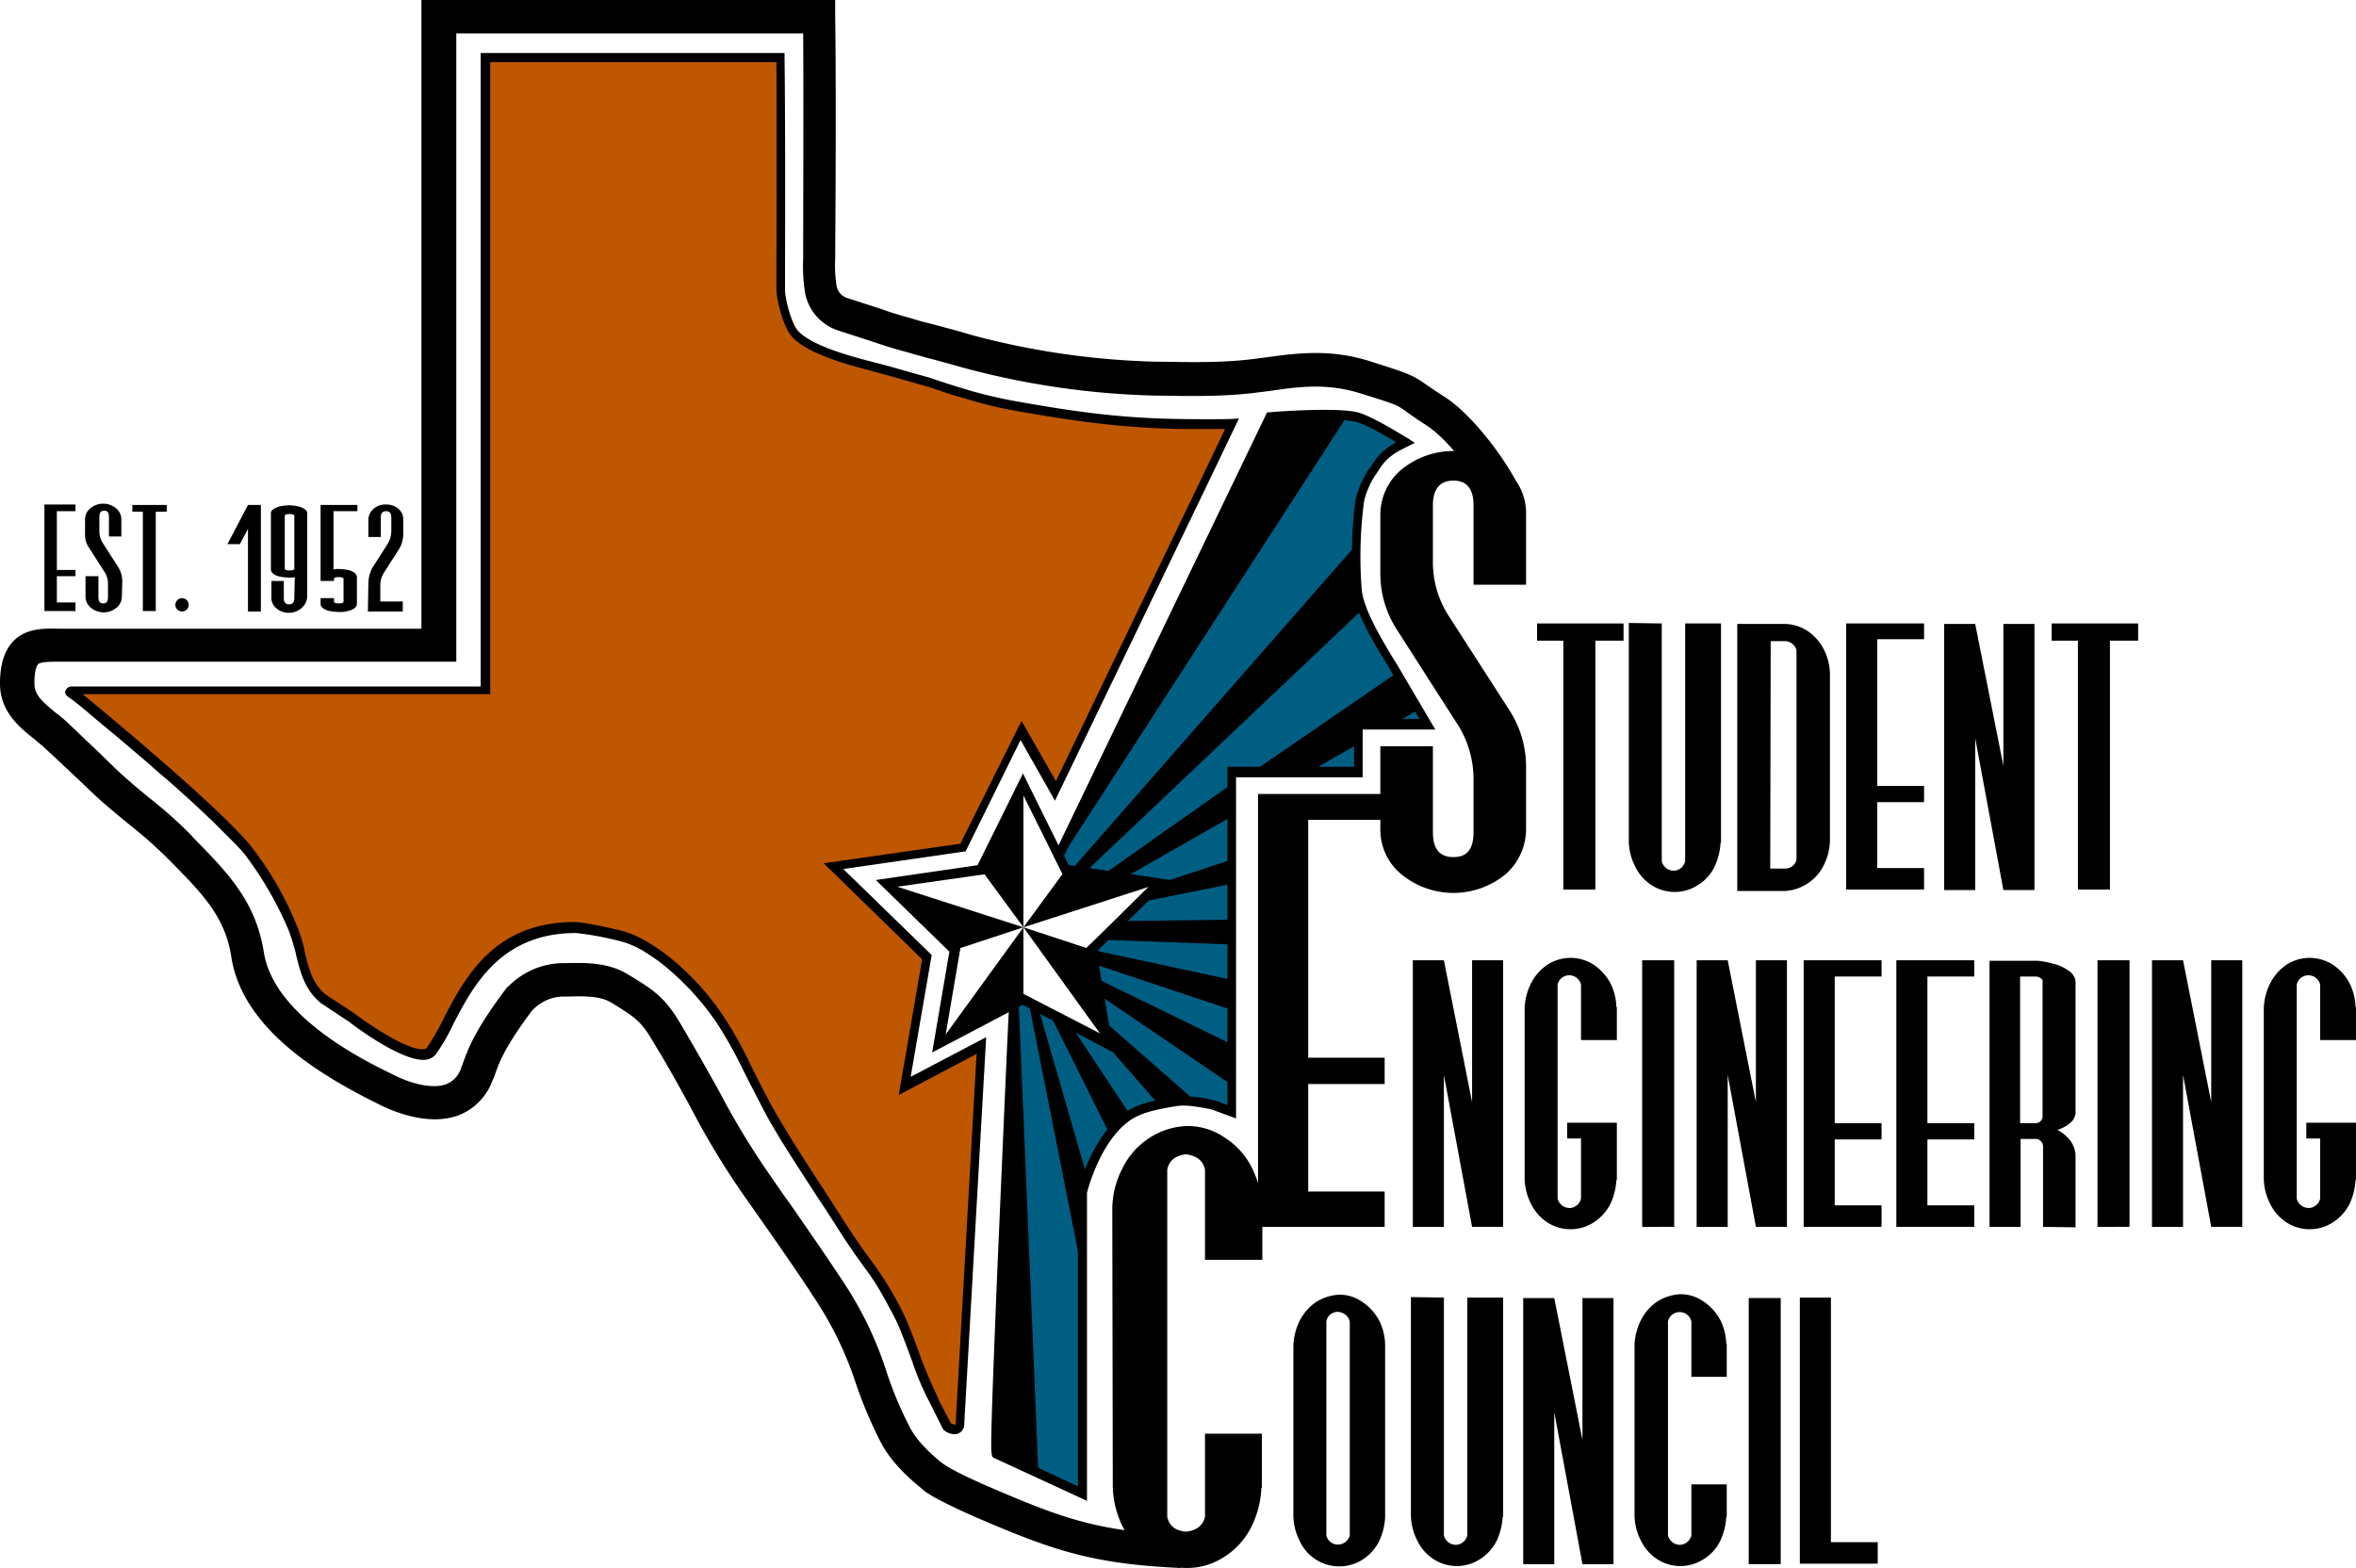 <svg id="Color" xmlns="http://www.w3.org/2000/svg" viewBox="0 0 493.1 328.2"><defs><style>.cls-1{fill:#005e83;}.cls-2{fill:#bf5700;}.cls-3{fill:none;}</style></defs><title>Artboard 1</title><path class="cls-1" d="M221.6,179.1,223,182l19.6,2.9-14.1,13.9,3.6,19.6-17.9-9.3-1.3-1.7-.7,3.4s-4.3,93.2-3.7,93.4l18.1,8.4V249.5s3-12.3,10.5-16.5c2.5-1.4,6.1-2,9.2-2.5,2.5-.4,5.6.3,7.8.8l3.7,1.4V161.4h26.5v-10h14.4L291.9,140c-2.3-3.9-7.5-11.6-7.9-16.8a90,90,0,0,1,.5-18.7,18.25,18.25,0,0,1,2.8-6.2c1.6-2.2,1.9-3,4.7-4.8.5-.3,2-1,2-1s-7.1-4.5-10.2-5.3c-4.4-1.1-18,0-18,0l-44.2,91.9"/><path d="M227.6,314.2l-19.5-9c-.8-.3-.8-.6-.3-15.6.3-7.8.7-18.5,1.3-32.1,1-23,2-46.4,2.1-46.6v-.2l.4-4,3.3,1.7,15.9,8.2-3.3-18.2,13-12.9-18.1-2.6-1.9-3.8,44.7-92.8h.6c.6-.1,13.8-1.1,18.3,0,3.2.8,10.2,5.3,10.5,5.4l1.5,1-1.6.8c-.6.3-1.6.8-1.9,1a10.63,10.63,0,0,0-3.9,3.7l-.6.9a16.93,16.93,0,0,0-2.6,5.8,87.91,87.91,0,0,0-.5,18.5c.4,4.1,4,10.1,6.4,14.1.5.8,1,1.6,1.4,2.3l7.6,12.9H285.2v10H258.7v71.4l-5.2-1.9c-2.1-.4-5-1-7.1-.7-3.1.5-6.5,1.1-8.9,2.4-6.7,3.7-9.7,14.5-10,15.8v64.5Zm-18.2-10.6,16.2,7.5V249.3c.1-.5,3.2-12.8,11-17.1,2.6-1.5,6.3-2.1,9.5-2.6a22.88,22.88,0,0,1,7.9.7l.5.1,2.4.9V160.5h26.5v-10h13.7l-5.9-9.9c-.4-.7-.8-1.4-1.3-2.2-2.7-4.4-6.3-10.4-6.7-14.9a91.93,91.93,0,0,1,.5-18.9,20.27,20.27,0,0,1,3-6.7l.6-.8a11.81,11.81,0,0,1,4.4-4.2,2.19,2.19,0,0,1,.5-.3c-2.2-1.4-6.4-3.8-8.4-4.3-3.6-.9-14.5-.2-17.1,0l-44,90.8,1,2,21,3.1-15.2,15,3.6,21.1L213.5,210l-.1-.1-.3,1.2c-1.1,24.2-3.8,86.1-3.7,92.5Z"/><path d="M319.4,173.6a12.61,12.61,0,0,1-4.3,9.4,17.18,17.18,0,0,1-21.8,0,12.06,12.06,0,0,1-4.4-9.4V156.2h11v18c0,3.5,1.4,5.2,4.3,5.2s4.2-1.7,4.2-5.2V163.5a21.4,21.4,0,0,0-3.1-11.5l-13-20.3a21.54,21.54,0,0,1-3.4-11.6V107.7a12.36,12.36,0,0,1,4.4-9.4,17.18,17.18,0,0,1,21.8,0,11.8,11.8,0,0,1,4.3,9.4v14.7h-11V105.8c0-3.5-1.4-5.2-4.2-5.2s-4.3,1.7-4.3,5.2v11.4a20.83,20.83,0,0,0,3.1,11.4l13,20.2a21.79,21.79,0,0,1,3.4,11.6Z"/><path d="M333.9,134.1v52.1h-6.7V134.1h-5.5v-3.6h18.1v3.6Z"/><path d="M347.8,130.5v49.8a2.58,2.58,0,0,0,3,1.9,2.61,2.61,0,0,0,1.9-1.9V130.5h7.5v45.9h-.1a13.58,13.58,0,0,1-1.2,4.9,9.28,9.28,0,0,1-3.6,4,8.93,8.93,0,0,1-9.6,0,9.63,9.63,0,0,1-3.5-4,11.86,11.86,0,0,1-1.3-5.3h0V130.4Z"/><path d="M363.6,186.5V130.6h9.8a9,9,0,0,1,4.8,1.4,10.1,10.1,0,0,1,3.5,3.9,11.77,11.77,0,0,1,1.3,5.2v34.8a11.77,11.77,0,0,1-1.3,5.2,9.44,9.44,0,0,1-3.5,3.9,9.64,9.64,0,0,1-4.6,1.5Zm6.9-4.7h3.1a2.38,2.38,0,0,0,2.4-1.9V136.1a2.55,2.55,0,0,0-2.6-1.9h-2.8Z"/><path d="M402.7,133.8h-9.8v30.7h9.8v3.4h-9.8v13.8h9.8v4.5H386.4V130.5h16.3Z"/><path d="M413.4,154.5v31.8h-6.5V130.6h6.5l5.9,29.7V130.6h6.5v55.7h-6.5Z"/><path d="M441.6,134.1v52.1h-6.7V134.1h-5.5v-3.6h18.1v3.6Z"/><path d="M289.8,171.6h-16v49.8h16v5.5h-16v22.5h16v7.4H263.3V166.2h26.5Z"/><path d="M302.2,225v31.8h-6.5V201h6.5l5.9,29.7V201h6.5v55.8h-6.5Z"/><path d="M330.9,238.3H328V235h10.4v12h-.1a13.58,13.58,0,0,1-1.2,4.9,9.88,9.88,0,0,1-3.6,4,8.93,8.93,0,0,1-9.6,0,9.63,9.63,0,0,1-3.5-4,11.86,11.86,0,0,1-1.3-5.3h0V211.2a12.54,12.54,0,0,1,1.3-5.3,10.39,10.39,0,0,1,3.5-4,8.93,8.93,0,0,1,9.6,0,10.65,10.65,0,0,1,3.6,4,11.8,11.8,0,0,1,1.2,4.9h.1v6.9h-7.5V206.1a2.53,2.53,0,0,0-3-1.9,2.47,2.47,0,0,0-1.9,1.9v44.8a2.58,2.58,0,0,0,3,1.9,2.61,2.61,0,0,0,1.9-1.9Z"/><path d="M343.7,256.8V201h6.7v55.8Z"/><path d="M361.6,225v31.8h-6.5V201h6.5l5.9,29.7V201H374v55.8h-6.5Z"/><path d="M393.8,204.4H384v30.7h9.8v3.4H384v13.8h9.8v4.5H377.5V201h16.3Z"/><path d="M413.2,204.4h-9.8v30.7h9.8v3.4h-9.8v13.8h9.8v4.5H396.9V201h16.3Z"/><path d="M427.6,256.8V239.9a1.6,1.6,0,0,0-1.4-1.5h-3.3v18.4h-6.5V201.1h10a16.47,16.47,0,0,1,3.2.6,8.63,8.63,0,0,1,3.5,1.6,3,3,0,0,1,1.3,2.1v27.7a3.17,3.17,0,0,1-1.3,2.1,7.45,7.45,0,0,1-2.5,1.3,8.18,8.18,0,0,1,2.5,2,5.65,5.65,0,0,1,1.3,3.3v15.1Zm-4.8-21.7h3.3a1.45,1.45,0,0,0,1.4-1.5V205.1a2.09,2.09,0,0,0-1.3-.7h-3.4Z"/><path d="M439,256.8V201h6.7v55.8Z"/><path d="M456.9,225v31.8h-6.5V201h6.5l5.9,29.7V201h6.5v55.8h-6.5Z"/><path d="M485.6,238.3h-2.9V235h10.4v12H493a13.58,13.58,0,0,1-1.2,4.9,9.88,9.88,0,0,1-3.6,4,8.93,8.93,0,0,1-9.6,0,9.63,9.63,0,0,1-3.5-4,11.86,11.86,0,0,1-1.3-5.3h0V211.2a12.54,12.54,0,0,1,1.3-5.3,10.39,10.39,0,0,1,3.5-4,8.93,8.93,0,0,1,9.6,0,10.65,10.65,0,0,1,3.6,4,11.8,11.8,0,0,1,1.2,4.9h.1v6.9h-7.5V206.1a2.53,2.53,0,0,0-3-1.9,2.47,2.47,0,0,0-1.9,1.9v44.8a2.58,2.58,0,0,0,3,1.9,2.61,2.61,0,0,0,1.9-1.9Z"/><path d="M264.1,300.2v11.2H264a20.1,20.1,0,0,1-2,8,15.85,15.85,0,0,1-5.8,6.5,14.21,14.21,0,0,1-15.5,0,15.85,15.85,0,0,1-5.8-6.5,19.73,19.73,0,0,1-2-8.6h0l-.1-57.6a18.52,18.52,0,0,1,2.1-8.6,15.85,15.85,0,0,1,5.8-6.5,15.23,15.23,0,0,1,7.8-2.4,13.56,13.56,0,0,1,7.8,2.4,15.85,15.85,0,0,1,5.8,6.5,20.05,20.05,0,0,1,2,7.9h.1v11.2h-12V244.8c-.4-1.9-1.8-2.9-4-3.2-2.2.3-3.5,1.3-3.9,3.2v72.7c.4,1.9,1.7,2.9,3.9,3.1,2.2-.2,3.6-1.3,4-3.1V300.1h11.9Z"/><path d="M270.7,281.8a12.54,12.54,0,0,1,1.3-5.3,10.39,10.39,0,0,1,3.5-4,10,10,0,0,1,4.8-1.5,8.27,8.27,0,0,1,4.8,1.5,10.65,10.65,0,0,1,3.6,4,11.8,11.8,0,0,1,1.2,4.9v36.2a13.58,13.58,0,0,1-1.2,4.9,9.88,9.88,0,0,1-3.6,4,9.1,9.1,0,0,1-13.1-4,11.86,11.86,0,0,1-1.3-5.3Zm6.9,39.6a2.46,2.46,0,0,0,2.4,1.9,2.58,2.58,0,0,0,2.5-1.9V276.6a2.67,2.67,0,0,0-2.5-2,2.38,2.38,0,0,0-2.4,2Z"/><path d="M302.2,271.6v49.8a2.58,2.58,0,0,0,3,1.9,2.61,2.61,0,0,0,1.9-1.9V271.6h7.5v45.9h-.1a13.58,13.58,0,0,1-1.2,4.9,9.88,9.88,0,0,1-3.6,4,8.93,8.93,0,0,1-9.6,0,9.63,9.63,0,0,1-3.5-4,11.86,11.86,0,0,1-1.3-5.3h0V271.5Z"/><path d="M325.3,295.6v31.8h-6.5V271.7h6.5l5.9,29.7V271.7h6.5v55.7h-6.5Z"/><path d="M361.4,310.6v6.9h-.1a13.58,13.58,0,0,1-1.2,4.9,9.28,9.28,0,0,1-3.6,4,8.93,8.93,0,0,1-9.6,0,9.63,9.63,0,0,1-3.5-4,11.86,11.86,0,0,1-1.3-5.3h0V281.7a12.54,12.54,0,0,1,1.3-5.3,10.39,10.39,0,0,1,3.5-4,10,10,0,0,1,4.8-1.5,8.27,8.27,0,0,1,4.8,1.5,10.65,10.65,0,0,1,3.6,4,11.8,11.8,0,0,1,1.2,4.9h.1v6.9H354V276.6a2.53,2.53,0,0,0-3-1.9,2.47,2.47,0,0,0-1.9,1.9v44.8a2.58,2.58,0,0,0,3,1.9,2.61,2.61,0,0,0,1.9-1.9V310.7h7.4Z"/><path d="M366,327.4V271.7h6.7v55.7Z"/><path d="M383.2,271.6v51.2H393v4.5H376.7V271.6Z"/><path d="M15.8,107H11.9v12.3h3.9v1.3H11.9v5.5h3.9v1.8H9.3V105.6h6.5Z"/><path d="M25.5,124.9a3,3,0,0,1-1.1,2.3,4.23,4.23,0,0,1-5.4,0,3,3,0,0,1-1.1-2.3v-4.3h2.7V125c0,.9.3,1.3,1,1.3s1-.4,1-1.3v-2.6a4.59,4.59,0,0,0-.8-2.8l-3.2-5a4.7,4.7,0,0,1-.8-2.9v-3a3,3,0,0,1,1.1-2.3,4.23,4.23,0,0,1,5.4,0,3,3,0,0,1,1.1,2.3v3.6H22.8v-4.1c0-.9-.3-1.3-1-1.3s-1,.4-1,1.3V111a4.59,4.59,0,0,0,.8,2.8l3.2,5a5.74,5.74,0,0,1,.8,2.9Z"/><path d="M32.6,107.1v20.8H29.9V107.1H27.7v-1.4h7.2v1.4Z"/><path d="M37.4,127.8a1.21,1.21,0,0,1-.5-.5,1.33,1.33,0,0,1,0-1.4,1.39,1.39,0,0,1,2.4,0,1.85,1.85,0,0,1,.2.7,1.45,1.45,0,0,1-.2.7,1.39,1.39,0,0,1-1.9.5Z"/><path d="M54.6,105.7V128H51.9V110.7l-1.7,3.2H47.6l4.3-8.2Z"/><path d="M61.7,120.8a4.87,4.87,0,0,1-1.2.1,12.25,12.25,0,0,1-1.9-.2,3.51,3.51,0,0,1-1.4-.6,1.37,1.37,0,0,1-.5-.8h0V107.4h0a1,1,0,0,1,.5-.8,3.51,3.51,0,0,1,1.4-.6,8.13,8.13,0,0,1,3.8,0,3.51,3.51,0,0,1,1.4.6,1,1,0,0,1,.5.8V125a3.47,3.47,0,0,1-1.2,2.3,4.09,4.09,0,0,1-5.3,0,2.9,2.9,0,0,1-1-2.3v-3.4h2.6v3.6c0,.9.4,1.3,1.1,1.3s1.1-.4,1.1-1.3Zm-.1-12.9c-.1-.2-.4-.3-1-.3s-.9.1-1,.3v11.2c.1.2.4.3,1,.3s.9-.1,1-.3Z"/><path d="M69.8,119.2a4.1,4.1,0,0,1,1.1-.1,11.08,11.08,0,0,1,1.9.2,3.51,3.51,0,0,1,1.4.6,1.37,1.37,0,0,1,.5.8v5.8h0a1.37,1.37,0,0,1-.5.8,3.51,3.51,0,0,1-1.4.6,6.15,6.15,0,0,1-1.9.2,12.25,12.25,0,0,1-1.9-.2,3.51,3.51,0,0,1-1.4-.6,1.05,1.05,0,0,1-.5-.9h0v-1.2h2.8v.8c.1.2.4.3,1,.3s.9-.1,1-.3v-4.9c-.1-.2-.4-.3-1-.3s-.9.1-1,.3v.5H67.1V107h0v-1.3h7.7V107h-5Z"/><path d="M77.1,122.1a7.22,7.22,0,0,1,.8-3.2l3.2-5a5.38,5.38,0,0,0,.8-2.8v-2.8c0-.9-.4-1.3-1.1-1.3s-1.1.4-1.1,1.3v4.1H77.1v-3.6a3,3,0,0,1,1.1-2.3,3.61,3.61,0,0,1,2.6-.9,3.92,3.92,0,0,1,2.6.9,2.9,2.9,0,0,1,1,2.3v3.1a6,6,0,0,1-.8,2.9l-3.2,5a4.9,4.9,0,0,0-.8,2.4v3.7h4.7V128H77Z"/><path d="M233.1,220.3l-19-10-19,10,3.6-21.1-15.4-15,21.3-3.1,9.5-19.2,9.5,19.2,21.2,3.1-15.4,15Zm-19-12.2,16.3,8.6-3.1-18.2,13.3-12.9L222.4,183l-8.2-16.5L206.1,183l-18.3,2.6L201,198.5l-3.1,18.2Z"/><polygon points="214.2 164.2 214.2 194.1 205.4 182.1 214.2 164.2"/><polygon points="185.6 184.9 214.2 194.1 199.9 198.8 185.6 184.9"/><polygon points="196.5 218.5 214.2 194.1 214.2 209.2 196.5 218.5"/><polygon points="231.8 218.5 214.2 194.1 228.5 198.8 231.8 218.5"/><polygon points="242.7 184.9 214.2 194.1 223 182.1 242.7 184.9"/><polygon points="213.1 207.2 208.4 303.7 217.3 307.6 213.1 207.2"/><polygon points="215.3 209.8 227 268.9 227.2 245.2 217.3 210.9 215.3 209.8"/><polygon points="219.6 212 232.5 237.9 236.7 233.6 224 214.4 219.6 212"/><polygon points="231.4 218.5 242.6 231.3 250.1 230.4 231.4 214 231.4 218.5"/><polygon points="230.1 208.3 257.8 227.1 257.8 218.6 230.1 205.1 230.1 208.3"/><polygon points="229 201.8 257.8 211.4 257.8 205.1 228.5 198.8 229 201.8"/><polygon points="230.6 196.7 257.8 197.7 257.8 192.5 234.7 192.8 230.6 196.7"/><polygon points="238.8 188.8 257.8 185 257.8 179.9 242.7 184.9 238.8 188.8"/><polygon points="235.2 183.8 257.8 170.9 257.8 164.1 230.7 183.2 235.2 183.8"/><polygon points="227.6 182.1 284.7 128 283.8 114.1 224.2 182.1 227.6 182.1"/><polygon points="221.9 179.9 282 87 265.8 87.3 221.1 178.3 221.9 179.9"/><polygon points="262.4 161.4 292.4 140.8 297.1 148.4 291.1 151.9 285.1 151.8 284.1 155.8 274 161.6 262.4 161.4"/><path d="M247.1,328.2c-18.1-.8-26.4-3.6-41.2-9.9-10.7-4.6-12.5-6.2-13.1-6.8l-.6-.5c-1.8-1.5-5.6-4.8-7.8-9a91.9,91.9,0,0,1-5.3-12.5,73.23,73.23,0,0,0-7.8-16.5c-3.2-5-7.7-11.5-11.7-17.2l-4-5.7a163.36,163.36,0,0,1-11.1-18.4c-2.1-3.8-4.4-8.1-7.9-13.8-2.5-4.3-3.9-5.1-8.6-8-2.4-1.5-5.9-1.4-9.5-1.3h-.6a8.92,8.92,0,0,0-6,2.4l-.6.6c-5.6,7.5-6.8,10.7-7.7,13.3a6.12,6.12,0,0,1-.5,1.2,12.3,12.3,0,0,1-7,7.3c-6,2.3-13.2-.4-16.9-2.3-12.1-6-28.5-15.7-30.8-30.9-1.3-8.3-6-13.1-12.6-19.8l-.8-.8a96.27,96.27,0,0,0-8.3-7.3c-2.4-2-4.9-4-7.3-6.3-1.4-1.3-2.6-2.5-3.8-3.6-1.9-1.8-3.7-3.5-6.1-5.7-.6-.6-1.4-1.2-2.2-1.9C4,152.2,0,148.9,0,143.1c0-4.2,1-7.1,2.9-9,2.6-2.6,6.3-2.6,9.5-2.5H88.2V0h86.6V3.4c.2,13.4.1,36.9,0,49.8v.9a28.22,28.22,0,0,0,.3,5.8,3.25,3.25,0,0,0,2.3,2.5l7.4,2.4c2.7,1,4.5,1.4,6.8,2.1l1,.3,3.5.9c2.1.6,4.3,1.1,6.8,1.9a163.86,163.86,0,0,0,38.8,5.7c7.5.1,14,.3,21-.6l2.3-.3c6.6-.9,13.4-1.8,21.7.8,8.1,2.6,8.8,2.8,11.8,4.9.9.6,2,1.4,3.9,2.6,7.4,4.8,16,17.9,16.4,21.4l-7,.7v.3c-.6-2-7.4-12.7-13.3-16.5-2-1.3-3.3-2.2-4.1-2.8-2.1-1.5-2.1-1.5-9.8-3.9-6.8-2.1-12.6-1.4-18.6-.5l-2.4.3c-7.5,1-14.5.8-22,.7a168.84,168.84,0,0,1-40.6-6c-2.5-.7-4.6-1.3-6.6-1.8l-3.6-1-1-.3c-2.3-.6-4.3-1.2-7.2-2.2l-7.1-2.3a10.27,10.27,0,0,1-7-7.9,34.81,34.81,0,0,1-.4-7.2v-.9c0-9.5.1-31.9,0-46.2H95.5V138.5h-83c-1.8,0-3.9,0-4.5.5-.2.2-.8,1-.8,4.1,0,2.4,1.8,3.9,4.6,6.2a27.46,27.46,0,0,1,2.6,2.2c2.4,2.3,4.2,4,6.1,5.8l3.7,3.6c2.2,2.1,4.5,4,6.9,6a92.59,92.59,0,0,1,8.8,7.8l.7.8c6.9,7,12.9,13.1,14.6,23.7,2,13.4,20.8,22.7,27,25.7,4.5,2.3,8.8,3,11.3,2a5.45,5.45,0,0,0,3-3.3c.1-.4.3-.7.4-1.1,1.1-3,2.5-6.9,8.9-15.4l.2-.3,1.1-1a16.34,16.34,0,0,1,10.5-4.2h.6c4.3-.1,9.1-.2,13.3,2.4,5.1,3.1,7.6,4.6,11,10.4s5.9,10.2,8,14a162.26,162.26,0,0,0,10.8,17.8c1.2,1.7,2.5,3.7,4,5.7,4,5.8,8.6,12.4,11.9,17.5a75,75,0,0,1,8.4,17.9,79.08,79.08,0,0,0,4.9,11.6c1.6,3,4.5,5.5,6.1,6.9l.8.6c.2.1,1.8,1.5,11.2,5.5,14.3,6.1,21.8,8.7,38.8,9.4Z"/><path class="cls-2" d="M18.8,144.4h82.8V12.1h61.6c.2,13.6.1,37.1.1,48.5,0,2.1,1.3,7.2,2.9,9.1,3.8,4.5,16.8,7,19.1,7.8l9.3,2.6c3.1,1.1,4.8,1.6,7.5,2.4,3.5,1,7,1.8,10.5,2.5,12.3,2.1,21.6,3.5,34.1,3.8,7.5.1,11.1,0,11.1,0l-6.1,12.8-30.9,64.1-1.3-2.2-6-10.5-12.1,24.5-27.1,3.9,19.6,19.1-4.6,27,14.1-7.5,1.9-1-4.5,79.4c-.1,1.2-2,1.1-2.8.2s-1.4-2.8-2-4c-3.3-6.1-4.8-13-8-19.2-5.8-11.1-4.8-7.6-12.7-19.9-4.3-6.8-11.2-16.9-15-24-4.8-8.9-6.2-12.8-9.6-17.8a56.8,56.8,0,0,0-12.5-13.4c-2.9-2.1-5.4-3.8-8.9-4.6,0,0-6.9-1.7-9-1.7-21,0-24.8,18.7-30.1,25.8-2.8,3.7-16.8-7-16.8-7l-5.8-3.7c-3.2-2.6-4-6-4.9-10a28.07,28.07,0,0,0-1.6-4.9A72.43,72.43,0,0,0,51.8,178c-7-8.6-33.7-30.5-37.2-33.4v-.1h0Z"/><path d="M199.8,300.2a3.49,3.49,0,0,1-2.4-1l-.1-.2-2.6-5.2a58.08,58.08,0,0,1-3.8-8.9c-1.3-3.5-2.6-7.1-3.6-9-3.4-6.5-4.4-7.9-6.3-10.5-1.3-1.8-3.1-4.2-6.3-9.3-1.1-1.7-2.3-3.6-3.6-5.5-4-6.2-8.6-13.1-11.4-18.5-1.7-3.3-3-5.8-4.1-8a92,92,0,0,0-5.4-9.7A56.22,56.22,0,0,0,138,201.3c-2.8-2-5.2-3.6-8.6-4.4a64.89,64.89,0,0,0-8.8-1.6h-.1c-15.7,0-21.5,11.1-25.7,19.2a38.47,38.47,0,0,1-3.6,6.2,3.09,3.09,0,0,1-2,1.1c-4.7.7-15-7-16.1-7.9L67.2,210c-3.4-2.8-4.3-6.3-5.3-10.4v-.1a44.19,44.19,0,0,0-1.5-4.8,74,74,0,0,0-9.2-15.9c-.9-1.1-1.9-2.1-2.9-3.1l-3.9-3.9-4.7-4.4c-1.7-1.5-3.4-3.1-5.2-4.6s-3.5-3.1-5.3-4.6-3.4-2.9-5.2-4.4l-4.7-3.9a65.35,65.35,0,0,0-5.1-4.1c-.4-.3-.7-.6-.5-1.2a1.44,1.44,0,0,1,1.1-.9h85.8V11.1h63.6v1c.2,15,.1,40.9.1,48.5,0,2,1.3,6.9,2.6,8.5,2.9,3.4,12,5.7,16.3,6.8,1.1.3,1.9.5,2.3.6l9.2,2.6c3.2,1.1,4.8,1.6,7.5,2.4l.6.2c3.2.9,6.5,1.7,9.9,2.3,11.3,2,21,3.5,34,3.7,7.4.1,11,0,11,0l1.6-.1-6.8,14.2-31.7,65.8-7.2-12.7-11.5,23.3-25.6,3.7,18.5,18-4.4,25.5,15.8-8.3-4.6,81.2a2,2,0,0,1-1.4,1.8C200.3,300.2,200.1,300.2,199.8,300.2Zm-.8-2.3a1.69,1.69,0,0,0,1,.3l4.4-77.6-16.3,8.6,4.9-28.4-20.6-20.1,28.6-4.1,12.8-25.7,7.2,12.6,30-62.4,5.4-11.3h-9.5C233.8,89.5,224,88,212.6,86a85.58,85.58,0,0,1-10-2.4l-.6-.2c-2.7-.7-4.4-1.3-7.6-2.4l-9.2-2.6c-.4-.1-1.2-.3-2.2-.6-4.9-1.3-14.1-3.6-17.4-7.5-1.8-2.2-3.1-7.7-3.1-9.8,0-7.4.1-32.4,0-47.5H102.6V145.3H17.3c6.8,5.6,28.9,24,35.3,31.9a69.41,69.41,0,0,1,9.5,16.5,27.57,27.57,0,0,1,1.6,5.1v.1c.9,3.9,1.7,7,4.5,9.3L74,212c3,2.3,11.4,8,14.7,7.6a.75.75,0,0,0,.7-.4,49.94,49.94,0,0,0,3.4-5.9c4.4-8.5,10.5-20.3,27.4-20.3h.1c2.1,0,8.5,1.5,9.3,1.7,3.7.9,6.3,2.6,9.3,4.7A54.71,54.71,0,0,1,151.6,213a80.13,80.13,0,0,1,5.5,9.9c1.1,2.2,2.4,4.8,4.1,8,2.9,5.3,7.4,12.3,11.4,18.4,1.3,2,2.5,3.9,3.6,5.6,3.2,5,4.9,7.3,6.3,9.2a69.43,69.43,0,0,1,6.5,10.7c1,2,2.4,5.7,3.7,9.3,1.2,3.2,2.9,7,3.4,8l.4,1Z"/><line class="cls-3" x1="248.5" y1="176.2" x2="297.1" y2="148.4"/></svg>